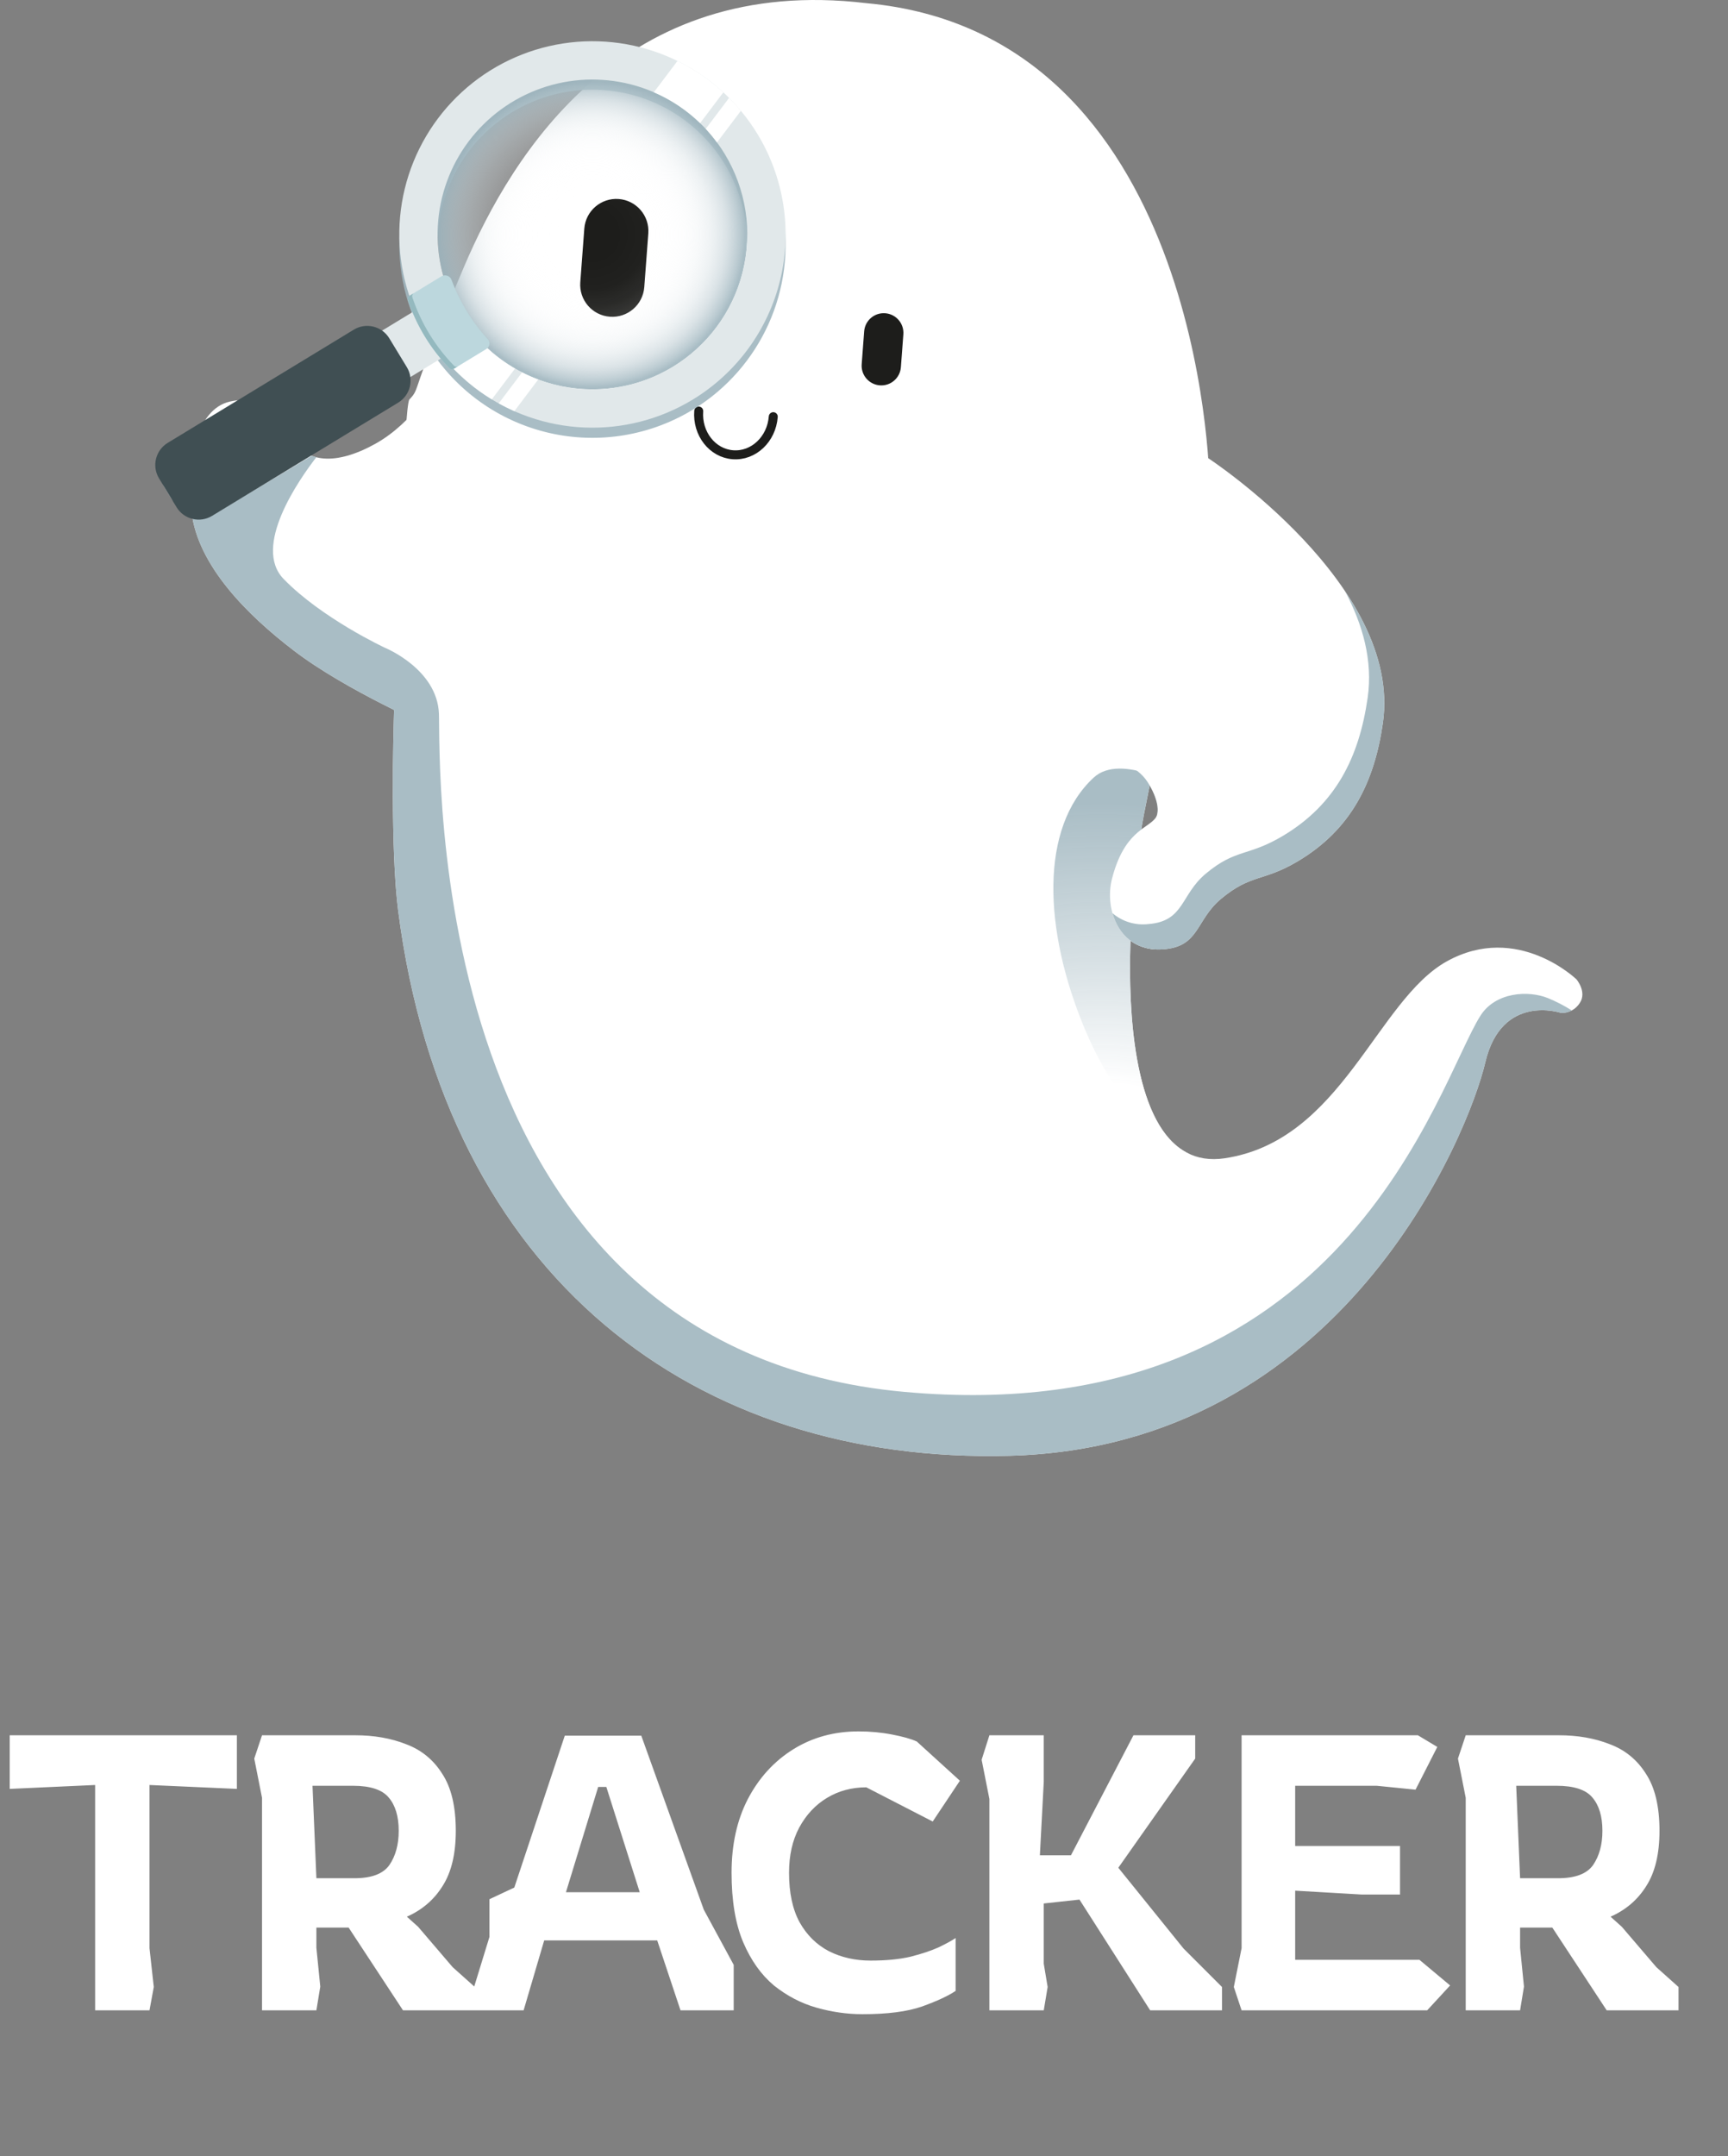 <svg width="178" height="222" viewBox="0 0 178 222" fill="none" xmlns="http://www.w3.org/2000/svg">
<rect x="0" y="0" width="178" height="222" fill="#808080" stroke="none"/>
<path d="M89.225 0.325C64.198 -2.665 52.825 15.649 47.777 27.52C42.1 40.87 43.395 39.826 42.175 41.132C41.61 41.738 41.021 63.579 41.021 63.579C41.021 63.579 40.847 67.502 40.652 71.653C40.457 75.803 40.241 87.796 41.011 93.754C45.92 131.73 71.751 150.741 103.969 149.9C138.343 149.001 151.311 116.618 152.993 109.415C154.675 102.211 160.82 104.306 160.82 104.306C161.203 104.313 161.581 104.221 161.917 104.039C162.254 103.856 162.537 103.59 162.74 103.266C163.484 102.128 162.395 100.847 162.395 100.847C162.395 100.847 156.318 94.963 149.053 98.979C141.788 102.995 138.227 117.471 126.145 119.268C114.062 121.065 115.84 94.118 117.843 83.828C119.728 74.14 124.591 51.276 124.591 49.883C124.591 48.49 123.582 3.431 89.225 0.325Z" fill="white"/>
<path d="M90.63 39.679L90.63 39.679C91.745 39.763 92.716 38.926 92.8 37.812L93.054 34.425C93.137 33.31 92.301 32.339 91.186 32.255L91.186 32.255C90.071 32.171 89.1 33.007 89.016 34.122L88.762 37.509C88.679 38.624 89.515 39.595 90.63 39.679Z" fill="#1D1D1B"/>
<path d="M79.653 42.904C79.479 45.229 77.618 46.985 75.498 46.826C73.378 46.667 71.8 44.653 71.975 42.328" stroke="#1D1D1B" stroke-width="0.925" stroke-miterlimit="10" stroke-linecap="round"/>
<path d="M23.67 41.353C26.898 40.608 28.89 42.669 30.091 45.036C31.449 47.711 34.625 47.939 38.647 45.706C42.669 43.474 44.931 39.264 44.931 39.264L44.568 74.963C44.568 74.963 35.686 71.132 30.288 67.007C25.557 63.393 20.372 58.287 19.723 52.672C19.137 47.602 20.21 42.151 23.67 41.353Z" fill="white"/>
<path d="M111.741 105.948C116.254 116.743 122.694 118.912 122.723 118.911C117.322 116.674 116.13 106.333 116.451 96.862C117.282 97.464 118.286 97.781 119.312 97.765L117.364 85.692L117.864 85.194C117.764 85.265 117.662 85.339 117.557 85.419C117.651 84.854 117.746 84.322 117.842 83.828C118.014 82.946 118.211 81.953 118.426 80.878C119.133 82.097 119.38 83.195 119.183 83.88L121.805 81.27C121.805 81.27 115.512 77.432 112.662 80.066C107.089 85.216 107.467 95.725 111.741 105.948Z" fill="url(#paint0_radial)"/>
<path d="M160.82 104.306C161.199 104.315 161.573 104.224 161.905 104.042C161.123 103.547 160.299 103.121 159.443 102.77C157.44 101.965 154.066 102.139 152.511 104.569C148.057 111.531 138.523 147.413 93.187 143.325C43.31 138.827 45.389 78.114 45.215 73.499C45.041 68.884 39.651 66.7 39.651 66.7C39.651 66.7 33.164 63.681 29.216 59.618C25.985 56.291 30.753 49.45 32.588 47.077C32.428 47.036 32.27 46.986 32.116 46.925L21.554 53.233L19.753 47.4C19.522 49.149 19.512 50.921 19.723 52.672C20.373 58.287 25.557 63.393 30.288 67.007C33.356 69.351 37.546 71.599 40.594 73.104C40.424 78.12 40.317 88.386 41.011 93.754C45.92 131.73 71.751 150.741 103.969 149.9C138.343 149.002 151.311 116.618 152.993 109.415C154.675 102.211 160.82 104.306 160.82 104.306Z" fill="url(#paint1_radial)"/>
<path d="M124.459 47.179C124.459 47.179 144.483 60.28 142.45 74.443C141.574 80.547 139.181 85.419 133.685 88.685C130.103 90.814 128.87 89.968 125.771 92.56C123.158 94.745 123.576 97.46 119.864 97.747C115.306 98.099 113.722 93.665 114.551 90.462C115.802 85.627 118.139 85.353 119.003 84.265C119.515 83.621 119.251 82.141 118.206 80.516C117.161 78.89 115.023 78.264 115.023 78.264L124.459 47.179Z" fill="white"/>
<path d="M138.54 60.859C140.374 64.287 141.431 68.028 140.882 71.846C140.006 77.95 137.614 82.822 132.118 86.088C128.535 88.217 127.303 87.371 124.204 89.963C121.59 92.148 122.008 94.863 118.296 95.15C117.636 95.228 116.966 95.169 116.33 94.976C115.693 94.784 115.103 94.462 114.596 94.031C115.203 96.189 116.907 97.975 119.864 97.747C123.576 97.46 123.158 94.745 125.771 92.56C128.87 89.968 130.103 90.814 133.685 88.685C139.181 85.419 141.574 80.546 142.45 74.443C143.14 69.635 141.287 64.951 138.54 60.859Z" fill="url(#paint2_radial)"/>
<path d="M62.824 32.613L62.824 32.613C64.644 32.75 66.231 31.385 66.367 29.564L66.782 24.035C66.918 22.214 65.553 20.628 63.733 20.491L63.733 20.491C61.912 20.355 60.326 21.72 60.189 23.541L59.775 29.07C59.638 30.89 61.003 32.477 62.824 32.613Z" fill="#1D1D1B"/>
<path d="M73.923 40.339C76.92 37.789 79.093 34.407 80.168 30.621C81.243 26.835 81.171 22.816 79.961 19.071C78.752 15.326 76.459 12.024 73.373 9.583C70.286 7.141 66.545 5.669 62.623 5.354C58.7 5.038 54.772 5.893 51.335 7.81C47.898 9.727 45.107 12.62 43.314 16.123C41.522 19.626 40.808 23.583 41.264 27.491C41.72 31.4 43.324 35.086 45.875 38.083C47.568 40.073 49.637 41.71 51.963 42.9C54.289 44.09 56.827 44.811 59.432 45.02C62.036 45.23 64.656 44.924 67.143 44.121C69.629 43.318 71.933 42.033 73.923 40.339ZM48.88 35.525C46.835 33.123 45.549 30.168 45.183 27.034C44.818 23.901 45.39 20.729 46.827 17.921C48.264 15.112 50.502 12.793 53.257 11.256C56.013 9.72 59.162 9.034 62.306 9.287C65.451 9.54 68.45 10.72 70.924 12.678C73.398 14.635 75.236 17.282 76.206 20.284C77.176 23.286 77.234 26.509 76.372 29.543C75.51 32.578 73.768 35.289 71.366 37.334C68.144 40.076 63.965 41.426 59.748 41.087C55.531 40.748 51.622 38.747 48.88 35.525Z" fill="url(#paint3_radial)"/>
<path d="M61.027 40.092C69.837 40.092 76.978 32.951 76.978 24.141C76.978 15.332 69.837 8.19 61.027 8.19C52.218 8.19 45.076 15.332 45.076 24.141C45.076 32.951 52.218 40.092 61.027 40.092Z" fill="url(#paint4_radial)"/>
<path d="M43.866 31.302L46.776 36.086L20.584 52.016C20.095 52.314 19.508 52.405 18.952 52.269C18.397 52.134 17.917 51.783 17.62 51.294L16.952 50.195C16.654 49.707 16.563 49.12 16.699 48.564C16.834 48.008 17.185 47.529 17.674 47.231L43.866 31.302Z" fill="#E1E8EA"/>
<path d="M78.027 13.802C75.982 10.44 72.986 7.759 69.418 6.1C65.85 4.44 61.869 3.876 57.98 4.479C54.092 5.081 50.469 6.823 47.57 9.485C44.671 12.147 42.627 15.608 41.695 19.431C40.764 23.255 40.987 27.269 42.337 30.965C43.686 34.662 46.102 37.875 49.278 40.199C52.454 42.523 56.248 43.853 60.179 44.02C64.111 44.188 68.004 43.186 71.367 41.141C73.599 39.783 75.542 37.999 77.085 35.89C78.628 33.782 79.741 31.39 80.359 28.851C80.978 26.312 81.09 23.677 80.69 21.095C80.29 18.512 79.385 16.034 78.027 13.802ZM69.316 37.77C66.621 39.409 63.499 40.212 60.348 40.078C57.196 39.943 54.154 38.877 51.608 37.014C49.062 35.152 47.126 32.575 46.044 29.612C44.962 26.648 44.783 23.431 45.529 20.366C46.276 17.3 47.915 14.525 50.239 12.392C52.563 10.258 55.467 8.861 58.585 8.378C61.702 7.895 64.893 8.347 67.754 9.678C70.614 11.008 73.016 13.157 74.656 15.852C76.854 19.467 77.526 23.807 76.525 27.917C75.524 32.027 72.93 35.571 69.316 37.77V37.77Z" fill="#E1E8EA"/>
<path d="M48.686 34.244L46.254 37.468C47.538 38.894 49.022 40.125 50.661 41.123L53.05 37.956C51.382 36.994 49.903 35.736 48.686 34.244Z" fill="white"/>
<path d="M67.352 9.501C69.121 10.261 70.737 11.337 72.121 12.676L74.51 9.51C73.1 8.209 71.508 7.12 69.784 6.278L67.352 9.501Z" fill="white"/>
<path d="M75.103 10.079L72.7 13.265C73.112 13.711 73.498 14.179 73.857 14.668L76.317 11.408C75.931 10.943 75.525 10.501 75.103 10.079Z" fill="white"/>
<path d="M55.442 39.078C54.874 38.867 54.318 38.623 53.777 38.349L51.372 41.536C51.898 41.828 52.436 42.094 52.984 42.337L55.442 39.078Z" fill="white"/>
<path d="M41.906 37.803L40.102 34.836C39.338 33.58 37.7 33.181 36.444 33.945L17.275 45.603C16.018 46.368 15.619 48.005 16.383 49.262L18.188 52.228C18.952 53.484 20.589 53.883 21.846 53.119L41.015 41.461C42.271 40.697 42.67 39.059 41.906 37.803Z" fill="#404F53"/>
<path d="M42.165 30.465C42.097 30.506 42.045 30.57 42.017 30.644C41.989 30.719 41.988 30.801 42.013 30.877C42.898 33.526 44.369 35.941 46.316 37.943C46.368 37.996 46.435 38.029 46.508 38.038C46.581 38.047 46.654 38.031 46.717 37.993L50.098 35.936C50.181 35.886 50.252 35.818 50.306 35.736C50.36 35.655 50.395 35.563 50.409 35.467C50.423 35.37 50.416 35.272 50.387 35.179C50.358 35.085 50.31 35 50.244 34.928C48.616 33.152 47.348 31.076 46.512 28.817C46.476 28.718 46.418 28.628 46.343 28.555C46.267 28.481 46.176 28.425 46.077 28.39C45.977 28.355 45.871 28.343 45.767 28.355C45.662 28.366 45.561 28.4 45.471 28.455L42.165 30.465Z" fill="#BCD7DD"/>
<path d="M46.774 37.665C44.826 35.663 43.355 33.248 42.47 30.599C42.445 30.523 42.447 30.441 42.474 30.366C42.502 30.291 42.554 30.228 42.623 30.187L42.165 30.465C42.097 30.506 42.045 30.57 42.017 30.644C41.989 30.719 41.988 30.801 42.013 30.877C42.898 33.526 44.369 35.941 46.316 37.943C46.368 37.996 46.435 38.029 46.508 38.038C46.581 38.047 46.654 38.031 46.717 37.993L47.174 37.715C47.112 37.753 47.038 37.769 46.965 37.76C46.893 37.751 46.825 37.718 46.774 37.665Z" fill="#94B9BF"/>
<path d="M9.8 207V183.8L1 184.2V178.68H24.4V184.2L15.4 183.8V200.6L15.84 204.6L15.4 207H9.8ZM26.991 207V185.12L26.191 181.08L26.991 178.68H36.591C38.537 178.68 40.284 178.987 41.831 179.6C43.404 180.187 44.644 181.2 45.551 182.64C46.484 184.053 46.951 186.013 46.951 188.52C46.951 190.893 46.497 192.787 45.591 194.2C44.711 195.613 43.484 196.667 41.911 197.36L43.071 198.4L46.631 202.56L48.911 204.6V207H41.511L35.911 198.48H32.591V200.56L32.991 204.56L32.591 207H26.991ZM32.591 193.4H36.511C38.271 193.4 39.471 192.947 40.111 192.04C40.751 191.107 41.071 189.933 41.071 188.52C41.071 187.027 40.724 185.88 40.031 185.08C39.364 184.28 38.137 183.88 36.351 183.88H32.191L32.591 193.4ZM48.098 207L50.418 199.44V195.56L52.978 194.36L58.178 178.72H66.058L72.498 196.64L75.578 202.32V207H70.098L67.698 199.8H56.058L53.938 207H48.098ZM58.298 194.84H65.898L62.458 184H61.618L58.298 194.84ZM88.838 207.4C87.265 207.4 85.678 207.173 84.078 206.72C82.505 206.267 81.052 205.507 79.718 204.44C78.412 203.347 77.358 201.867 76.558 200C75.758 198.107 75.358 195.72 75.358 192.84C75.358 189.933 75.918 187.4 77.038 185.24C78.185 183.053 79.745 181.347 81.718 180.12C83.692 178.893 85.932 178.28 88.438 178.28C89.638 178.28 90.785 178.387 91.878 178.6C92.998 178.813 93.852 179.053 94.438 179.32L98.878 183.36L96.078 187.56L89.238 184.04C87.745 184.04 86.398 184.4 85.198 185.12C83.998 185.84 83.038 186.867 82.318 188.2C81.625 189.507 81.278 191.053 81.278 192.84C81.278 194.893 81.638 196.587 82.358 197.92C83.105 199.253 84.118 200.253 85.398 200.92C86.678 201.56 88.105 201.88 89.678 201.88C91.278 201.88 92.652 201.747 93.798 201.48C94.945 201.187 95.905 200.867 96.678 200.52C97.452 200.147 98.038 199.827 98.438 199.56V205C97.692 205.507 96.545 206.04 94.998 206.6C93.478 207.133 91.425 207.4 88.838 207.4ZM101.917 207V185.24L101.117 181.2L101.917 178.68H107.517V183.48L107.117 191.04H110.317L116.757 178.68H123.117V181.08L115.197 192.32L121.917 200.64L125.877 204.6V207H118.477L111.197 195.6L107.517 196V202.2L107.917 204.6L107.517 207H101.917ZM127.895 207L127.095 204.6L127.895 200.6V178.68H146.055L148.055 179.88L145.815 184.28L141.815 183.88H133.415V190.08H144.215V195.08H140.295L133.415 194.68V201.8H146.215L149.375 204.44L147.015 207H127.895ZM150.983 207V185.12L150.183 181.08L150.983 178.68H160.583C162.529 178.68 164.276 178.987 165.823 179.6C167.396 180.187 168.636 181.2 169.543 182.64C170.476 184.053 170.943 186.013 170.943 188.52C170.943 190.893 170.489 192.787 169.583 194.2C168.703 195.613 167.476 196.667 165.903 197.36L167.063 198.4L170.623 202.56L172.903 204.6V207H165.503L159.903 198.48H156.583V200.56L156.983 204.56L156.583 207H150.983ZM156.583 193.4H160.503C162.263 193.4 163.463 192.947 164.103 192.04C164.743 191.107 165.063 189.933 165.063 188.52C165.063 187.027 164.716 185.88 164.023 185.08C163.356 184.28 162.129 183.88 160.343 183.88H156.183L156.583 193.4Z" fill="white"/>
<defs>
<radialGradient id="paint0_radial" cx="0" cy="0" r="1" gradientUnits="userSpaceOnUse" gradientTransform="translate(113.533 131.309) scale(60.758)">
<stop offset="0.324" stop-color="white"/>
<stop offset="0.801" stop-color="#A0B6BF" stop-opacity="0.9"/>
</radialGradient>
<radialGradient id="paint1_radial" cx="0" cy="0" r="1" gradientUnits="userSpaceOnUse" gradientTransform="translate(29845.9 35702.6) scale(30357.5 21968.6)">
<stop offset="0.324" stop-color="white"/>
<stop offset="0.801" stop-color="#A0B6BF" stop-opacity="0.9"/>
</radialGradient>
<radialGradient id="paint2_radial" cx="0" cy="0" r="1" gradientUnits="userSpaceOnUse" gradientTransform="translate(10677.6 7647.51) scale(3418.11 4505.78)">
<stop offset="0.324" stop-color="white"/>
<stop offset="0.801" stop-color="#A0B6BF" stop-opacity="0.9"/>
</radialGradient>
<radialGradient id="paint3_radial" cx="0" cy="0" r="1" gradientUnits="userSpaceOnUse" gradientTransform="translate(14249.5 -14361.4) rotate(80.907) scale(3654.77 3654.77)">
<stop offset="0.324" stop-color="white"/>
<stop offset="0.801" stop-color="#A0B6BF" stop-opacity="0.9"/>
</radialGradient>
<radialGradient id="paint4_radial" cx="0" cy="0" r="1" gradientUnits="userSpaceOnUse" gradientTransform="translate(61.027 24.141) rotate(58.692) scale(15.951)">
<stop offset="0.156" stop-color="white" stop-opacity="0"/>
<stop offset="0.338" stop-color="#FDFEFE" stop-opacity="0.015"/>
<stop offset="0.466" stop-color="#F8FAFB" stop-opacity="0.063"/>
<stop offset="0.578" stop-color="#F0F3F5" stop-opacity="0.144"/>
<stop offset="0.68" stop-color="#E4EAED" stop-opacity="0.259"/>
<stop offset="0.775" stop-color="#D4DEE2" stop-opacity="0.408"/>
<stop offset="0.866" stop-color="#C1CFD5" stop-opacity="0.591"/>
<stop offset="0.951" stop-color="#AABEC6" stop-opacity="0.803"/>
<stop offset="0.985" stop-color="#A0B6BF" stop-opacity="0.9"/>
</radialGradient>
</defs>
</svg>
